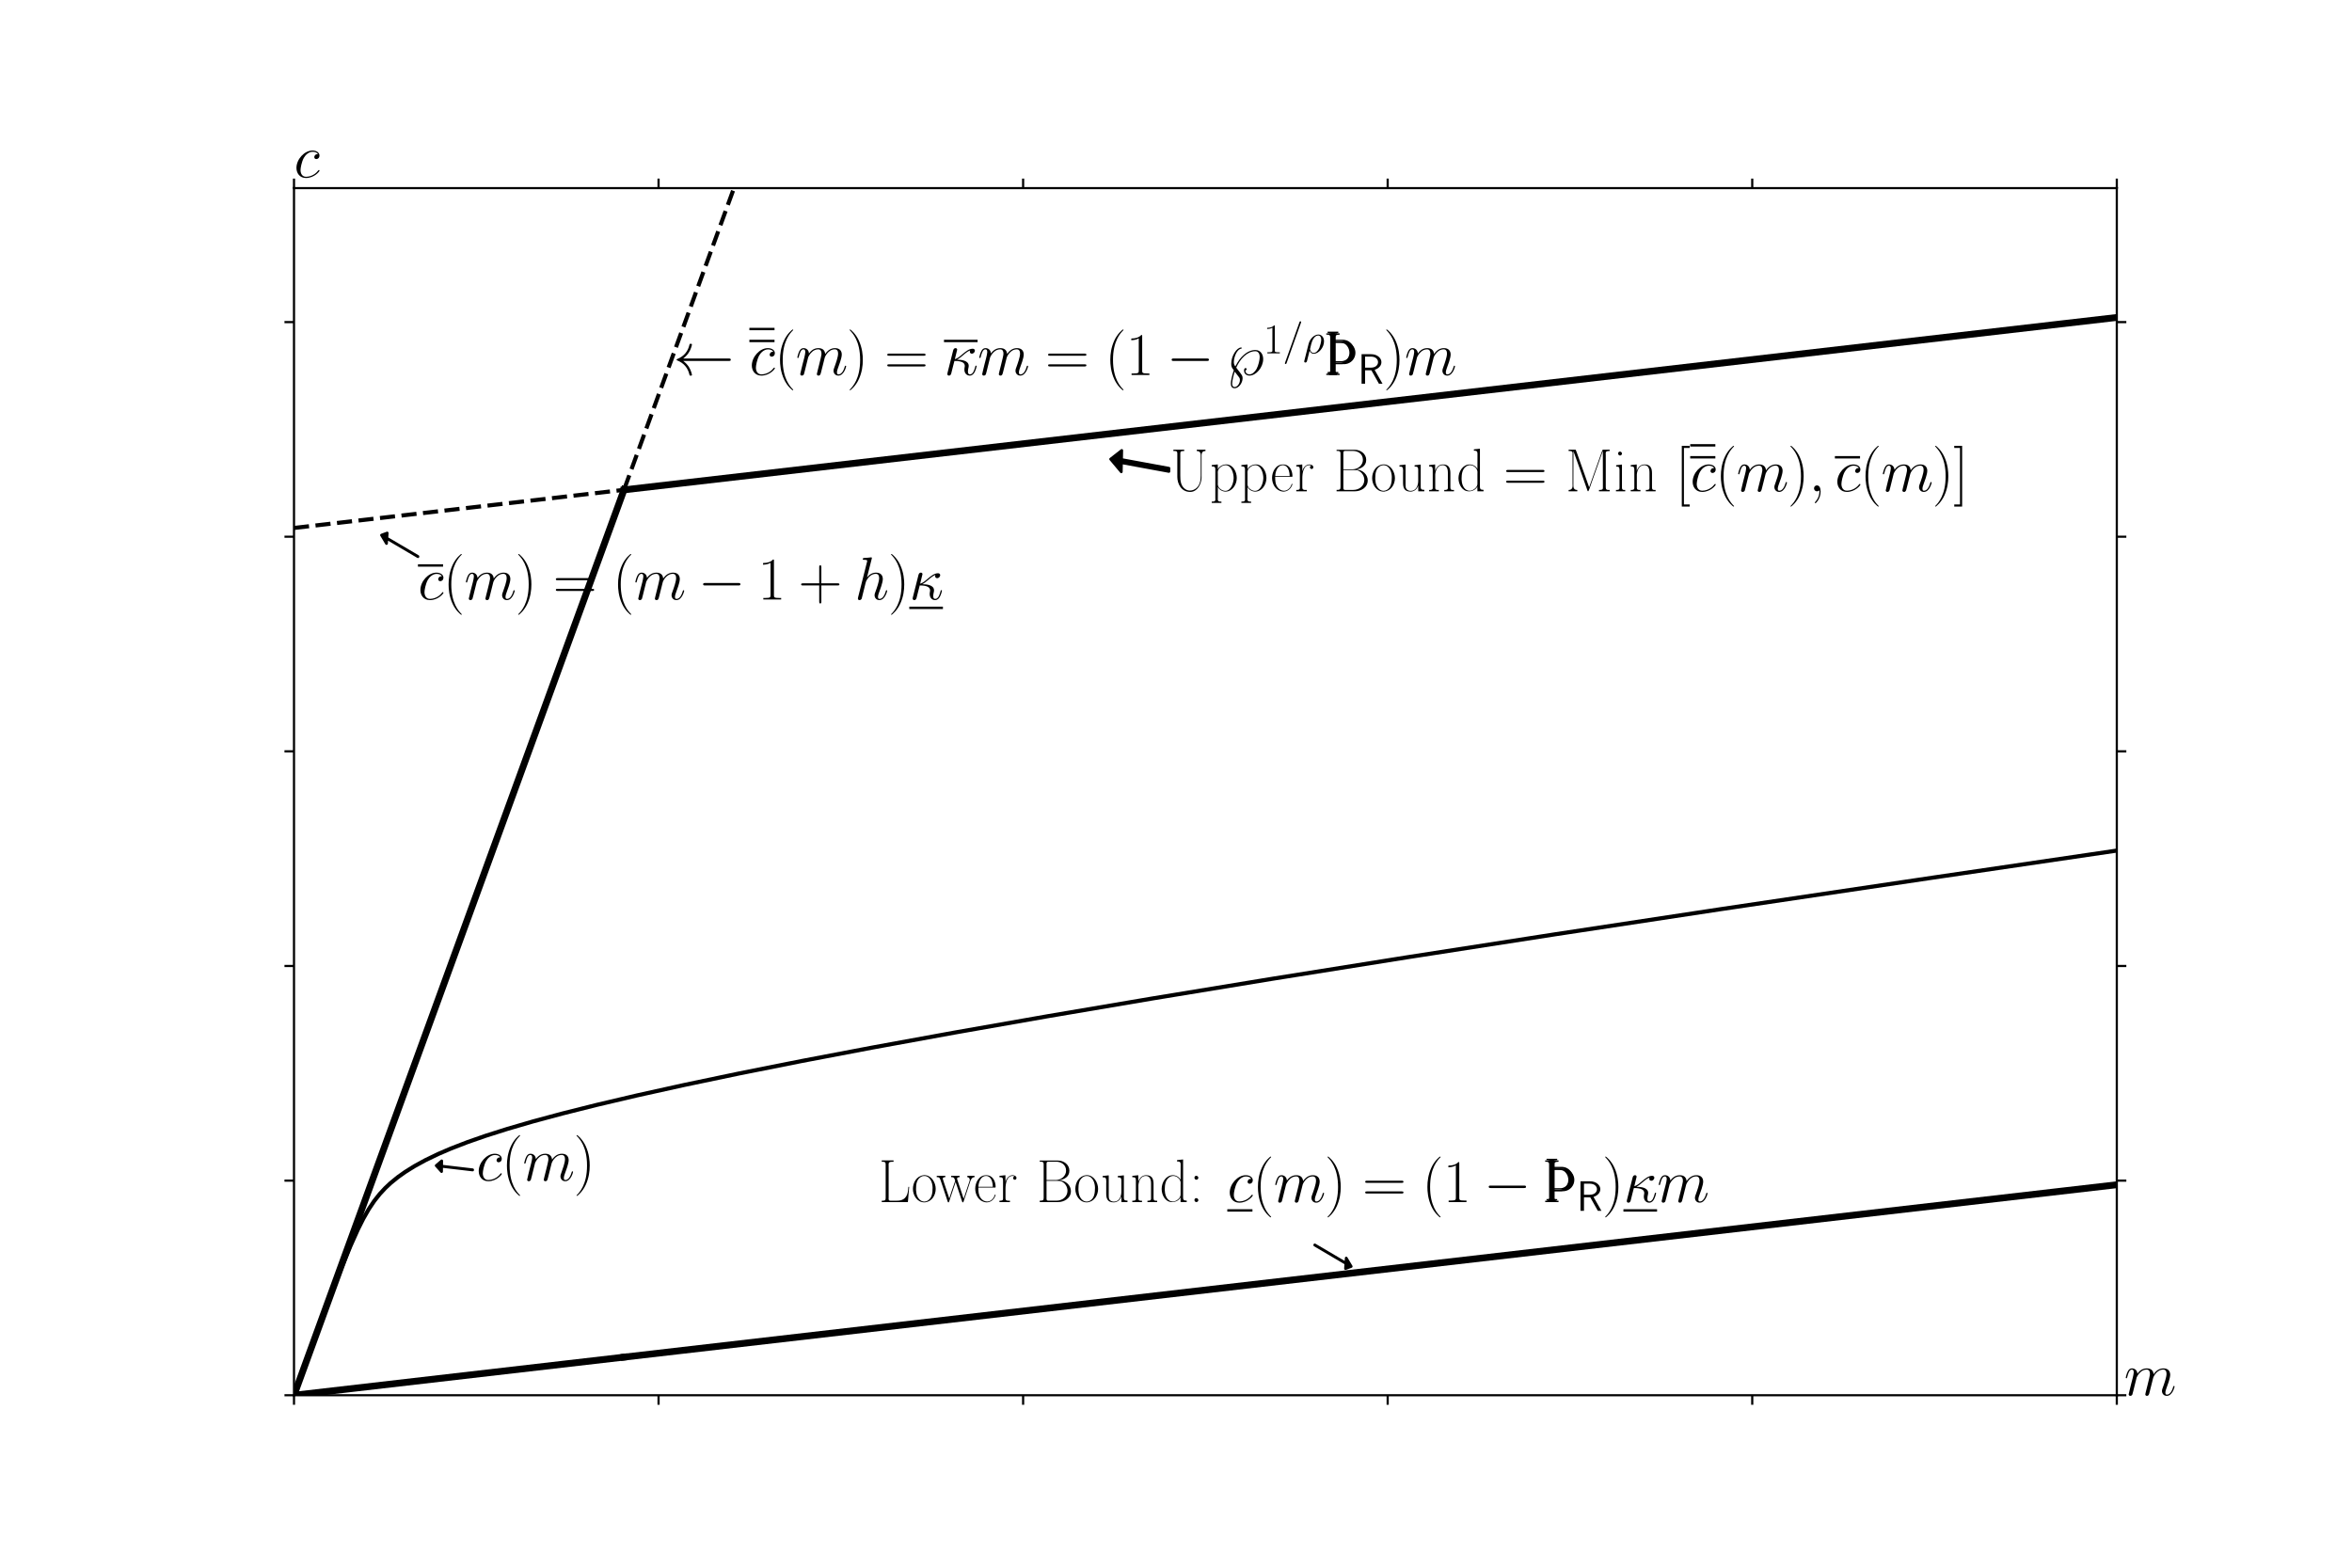 <?xml version="1.0" encoding="utf-8" standalone="no"?>
<!DOCTYPE svg PUBLIC "-//W3C//DTD SVG 1.1//EN"
  "http://www.w3.org/Graphics/SVG/1.1/DTD/svg11.dtd">
<svg height="576pt" version="1.1" viewBox="0 0 864 576" width="864pt" xmlns="http://www.w3.org/2000/svg" xmlns:xlink="http://www.w3.org/1999/xlink">
 <defs>
  <style type="text/css">*{stroke-linecap:butt;stroke-linejoin:round;}</style>
 </defs>
 <g id="figure_1">
  <g id="patch_1">
   <path d="M 0 576 
L 864 576 
L 864 0 
L 0 0 
z
" style="fill:#ffffff;"/>
  </g>
  <g id="axes_1">
   <g id="patch_2">
    <path d="M 108 512.64 
L 777.6 512.64 
L 777.6 69.12 
L 108 69.12 
z
" style="fill:#ffffff;"/>
   </g>
   <g id="patch_3">
    <path clip-path="url(#pd4730ca4a9)" d="M 160.229 428.26 
L 162.263 426.527 
L 162.237 428.457 
L 173.621 429.798 
L 173.62 429.877 
L 162.235 428.536 
L 162.209 430.466 
z
" style="stroke:#000000;stroke-linejoin:miter;"/>
   </g>
   <g id="patch_4">
    <path clip-path="url(#pd4730ca4a9)" d="M 140.141 196.61 
L 142.242 195.837 
L 142.113 197.732 
L 153.535 204.458 
L 153.53 204.535 
L 142.108 197.809 
L 141.979 199.703 
z
" style="stroke:#000000;stroke-linejoin:miter;"/>
   </g>
   <g id="patch_5">
    <path clip-path="url(#pd4730ca4a9)" d="M 407.981 168.688 
L 412.074 165.49 
L 412.003 168.835 
L 429.421 172.04 
L 429.395 173.221 
L 411.978 170.016 
L 411.907 173.361 
z
" style="stroke:#000000;stroke-linejoin:miter;"/>
   </g>
   <g id="patch_6">
    <path clip-path="url(#pd4730ca4a9)" d="M 496.368 465.324 
L 494.267 466.097 
L 494.396 464.203 
L 482.973 457.477 
L 482.979 457.4 
L 494.401 464.126 
L 494.53 462.231 
z
" style="stroke:#000000;stroke-linejoin:miter;"/>
   </g>
   <g id="matplotlib.axis_1">
    <g id="xtick_1">
     <g id="line2d_1">
      <defs>
       <path d="M 0 0 
L 0 3.5 
" id="m30de24ab02" style="stroke:#000000;stroke-width:0.8;"/>
      </defs>
      <g>
       <use style="stroke:#000000;stroke-width:0.8;" x="108" xlink:href="#m30de24ab02" y="512.64"/>
      </g>
     </g>
     <g id="line2d_2">
      <defs>
       <path d="M 0 0 
L 0 -3.5 
" id="mcea9749d18" style="stroke:#000000;stroke-width:0.8;"/>
      </defs>
      <g>
       <use style="stroke:#000000;stroke-width:0.8;" x="108" xlink:href="#mcea9749d18" y="69.12"/>
      </g>
     </g>
    </g>
    <g id="xtick_2">
     <g id="line2d_3">
      <g>
       <use style="stroke:#000000;stroke-width:0.8;" x="241.92" xlink:href="#m30de24ab02" y="512.64"/>
      </g>
     </g>
     <g id="line2d_4">
      <g>
       <use style="stroke:#000000;stroke-width:0.8;" x="241.92" xlink:href="#mcea9749d18" y="69.12"/>
      </g>
     </g>
    </g>
    <g id="xtick_3">
     <g id="line2d_5">
      <g>
       <use style="stroke:#000000;stroke-width:0.8;" x="375.84" xlink:href="#m30de24ab02" y="512.64"/>
      </g>
     </g>
     <g id="line2d_6">
      <g>
       <use style="stroke:#000000;stroke-width:0.8;" x="375.84" xlink:href="#mcea9749d18" y="69.12"/>
      </g>
     </g>
    </g>
    <g id="xtick_4">
     <g id="line2d_7">
      <g>
       <use style="stroke:#000000;stroke-width:0.8;" x="509.76" xlink:href="#m30de24ab02" y="512.64"/>
      </g>
     </g>
     <g id="line2d_8">
      <g>
       <use style="stroke:#000000;stroke-width:0.8;" x="509.76" xlink:href="#mcea9749d18" y="69.12"/>
      </g>
     </g>
    </g>
    <g id="xtick_5">
     <g id="line2d_9">
      <g>
       <use style="stroke:#000000;stroke-width:0.8;" x="643.68" xlink:href="#m30de24ab02" y="512.64"/>
      </g>
     </g>
     <g id="line2d_10">
      <g>
       <use style="stroke:#000000;stroke-width:0.8;" x="643.68" xlink:href="#mcea9749d18" y="69.12"/>
      </g>
     </g>
    </g>
    <g id="xtick_6">
     <g id="line2d_11">
      <g>
       <use style="stroke:#000000;stroke-width:0.8;" x="777.6" xlink:href="#m30de24ab02" y="512.64"/>
      </g>
     </g>
     <g id="line2d_12">
      <g>
       <use style="stroke:#000000;stroke-width:0.8;" x="777.6" xlink:href="#mcea9749d18" y="69.12"/>
      </g>
     </g>
    </g>
   </g>
   <g id="matplotlib.axis_2">
    <g id="ytick_1">
     <g id="line2d_13">
      <defs>
       <path d="M 0 0 
L -3.5 0 
" id="m3f23ad87c6" style="stroke:#000000;stroke-width:0.8;"/>
      </defs>
      <g>
       <use style="stroke:#000000;stroke-width:0.8;" x="108" xlink:href="#m3f23ad87c6" y="512.64"/>
      </g>
     </g>
     <g id="line2d_14">
      <defs>
       <path d="M 0 0 
L 3.5 0 
" id="m6c39a066da" style="stroke:#000000;stroke-width:0.8;"/>
      </defs>
      <g>
       <use style="stroke:#000000;stroke-width:0.8;" x="777.6" xlink:href="#m6c39a066da" y="512.64"/>
      </g>
     </g>
    </g>
    <g id="ytick_2">
     <g id="line2d_15">
      <g>
       <use style="stroke:#000000;stroke-width:0.8;" x="108" xlink:href="#m3f23ad87c6" y="433.78"/>
      </g>
     </g>
     <g id="line2d_16">
      <g>
       <use style="stroke:#000000;stroke-width:0.8;" x="777.6" xlink:href="#m6c39a066da" y="433.78"/>
      </g>
     </g>
    </g>
    <g id="ytick_3">
     <g id="line2d_17">
      <g>
       <use style="stroke:#000000;stroke-width:0.8;" x="108" xlink:href="#m3f23ad87c6" y="354.921"/>
      </g>
     </g>
     <g id="line2d_18">
      <g>
       <use style="stroke:#000000;stroke-width:0.8;" x="777.6" xlink:href="#m6c39a066da" y="354.921"/>
      </g>
     </g>
    </g>
    <g id="ytick_4">
     <g id="line2d_19">
      <g>
       <use style="stroke:#000000;stroke-width:0.8;" x="108" xlink:href="#m3f23ad87c6" y="276.061"/>
      </g>
     </g>
     <g id="line2d_20">
      <g>
       <use style="stroke:#000000;stroke-width:0.8;" x="777.6" xlink:href="#m6c39a066da" y="276.061"/>
      </g>
     </g>
    </g>
    <g id="ytick_5">
     <g id="line2d_21">
      <g>
       <use style="stroke:#000000;stroke-width:0.8;" x="108" xlink:href="#m3f23ad87c6" y="197.201"/>
      </g>
     </g>
     <g id="line2d_22">
      <g>
       <use style="stroke:#000000;stroke-width:0.8;" x="777.6" xlink:href="#m6c39a066da" y="197.201"/>
      </g>
     </g>
    </g>
    <g id="ytick_6">
     <g id="line2d_23">
      <g>
       <use style="stroke:#000000;stroke-width:0.8;" x="108" xlink:href="#m3f23ad87c6" y="118.342"/>
      </g>
     </g>
     <g id="line2d_24">
      <g>
       <use style="stroke:#000000;stroke-width:0.8;" x="777.6" xlink:href="#m6c39a066da" y="118.342"/>
      </g>
     </g>
    </g>
   </g>
   <g id="line2d_25">
    <path clip-path="url(#pd4730ca4a9)" d="M 108 512.64 
L 120.065 479.83 
L 125.427 465.879 
L 128.778 457.712 
L 131.459 451.741 
L 133.47 447.739 
L 135.481 444.233 
L 137.492 441.237 
L 139.503 438.698 
L 141.514 436.529 
L 143.524 434.645 
L 146.205 432.466 
L 148.886 430.568 
L 152.238 428.48 
L 156.259 426.278 
L 160.951 424.013 
L 165.643 421.992 
L 171.676 419.659 
L 178.378 417.322 
L 186.422 414.768 
L 195.805 412.034 
L 206.53 409.143 
L 219.265 405.946 
L 234.011 402.478 
L 251.438 398.62 
L 271.546 394.408 
L 294.335 389.869 
L 320.476 384.895 
L 350.638 379.392 
L 384.822 373.389 
L 423.027 366.91 
L 467.265 359.643 
L 516.865 351.732 
L 571.157 343.297 
L 632.151 334.039 
L 709.903 322.479 
L 777.6 312.52 
L 777.6 312.52 
" style="fill:none;stroke:#000000;stroke-linecap:square;stroke-width:1.5;"/>
   </g>
   <g id="line2d_26">
    <path clip-path="url(#pd4730ca4a9)" d="M 108 193.984 
L 229.268 179.976 
L 229.268 179.976 
" style="fill:none;stroke:#000000;stroke-dasharray:5.55,2.4;stroke-dashoffset:0;stroke-width:1.5;"/>
   </g>
   <g id="line2d_27">
    <path clip-path="url(#pd4730ca4a9)" d="M 229.268 179.976 
L 777.6 116.64 
L 777.6 116.64 
" style="fill:none;stroke:#000000;stroke-linecap:square;stroke-width:2.5;"/>
   </g>
   <g id="line2d_28">
    <path clip-path="url(#pd4730ca4a9)" d="M 108 512.64 
L 229.268 179.85 
L 229.268 179.85 
" style="fill:none;stroke:#000000;stroke-linecap:square;stroke-width:2.5;"/>
   </g>
   <g id="line2d_29">
    <path clip-path="url(#pd4730ca4a9)" d="M 229.268 179.85 
L 295.169 -1 
L 295.169 -1 
" style="fill:none;stroke:#000000;stroke-dasharray:5.55,2.4;stroke-dashoffset:0;stroke-width:1.5;"/>
   </g>
   <g id="line2d_30">
    <path clip-path="url(#pd4730ca4a9)" d="M 108 512.64 
L 229.268 498.633 
L 229.268 498.633 
" style="fill:none;stroke:#000000;stroke-linecap:square;stroke-width:2.5;"/>
   </g>
   <g id="line2d_31">
    <path clip-path="url(#pd4730ca4a9)" d="M 229.268 498.633 
L 777.6 435.296 
L 777.6 435.296 
" style="fill:none;stroke:#000000;stroke-linecap:square;stroke-width:2.5;"/>
   </g>
   <g id="patch_7">
    <path d="M 108 512.64 
L 108 69.12 
" style="fill:none;stroke:#000000;stroke-linecap:square;stroke-linejoin:miter;stroke-width:0.8;"/>
   </g>
   <g id="patch_8">
    <path d="M 777.6 512.64 
L 777.6 69.12 
" style="fill:none;stroke:#000000;stroke-linecap:square;stroke-linejoin:miter;stroke-width:0.8;"/>
   </g>
   <g id="patch_9">
    <path d="M 108 512.64 
L 777.6 512.64 
" style="fill:none;stroke:#000000;stroke-linecap:square;stroke-linejoin:miter;stroke-width:0.8;"/>
   </g>
   <g id="patch_10">
    <path d="M 108 69.12 
L 777.6 69.12 
" style="fill:none;stroke:#000000;stroke-linecap:square;stroke-linejoin:miter;stroke-width:0.8;"/>
   </g>
   <g id="text_1">
    <!-- $c$ -->
    <g transform="translate(108 65.177)scale(0.22 -0.22)">
     <defs>
      <path d="M 2502 2431 
C 2381 2431 2323 2431 2234 2355 
C 2195 2323 2125 2227 2125 2125 
C 2125 1997 2221 1920 2342 1920 
C 2496 1920 2669 2044 2669 2292 
C 2669 2588 2374 2816 1933 2816 
C 1094 2816 256 1903 256 996 
C 256 441 602 -64 1254 -64 
C 2125 -64 2675 622 2675 706 
C 2675 744 2637 776 2611 776 
C 2592 776 2586 770 2528 713 
C 2118 162 1510 64 1267 64 
C 826 64 685 446 685 764 
C 685 988 794 1605 1024 2039 
C 1190 2338 1536 2682 1939 2682 
C 2022 2682 2374 2682 2502 2431 
z
" id="CMMI12-63" transform="scale(0.016)"/>
     </defs>
     <use transform="scale(0.996)" xlink:href="#CMMI12-63"/>
    </g>
   </g>
   <g id="text_2">
    <!-- $m$ -->
    <g transform="translate(780.278 512.64)scale(0.22 -0.22)">
     <defs>
      <path d="M 1318 1871 
C 1331 1910 1491 2229 1728 2433 
C 1894 2586 2112 2689 2362 2689 
C 2618 2689 2707 2497 2707 2242 
C 2707 2203 2707 2076 2630 1775 
L 2470 1118 
C 2419 926 2298 453 2285 383 
C 2259 287 2221 121 2221 96 
C 2221 6 2291 -64 2387 -64 
C 2579 -64 2611 83 2669 313 
L 3053 1839 
C 3066 1890 3398 2689 4102 2689 
C 4358 2689 4448 2497 4448 2242 
C 4448 1884 4198 1188 4058 805 
C 4000 651 3968 568 3968 453 
C 3968 166 4166 -64 4474 -64 
C 5069 -64 5293 875 5293 913 
C 5293 945 5267 971 5229 971 
C 5171 971 5165 952 5133 843 
C 4986 332 4749 64 4493 64 
C 4429 64 4326 64 4326 269 
C 4326 436 4403 640 4429 710 
C 4544 1018 4832 1773 4832 2145 
C 4832 2528 4608 2816 4122 2816 
C 3693 2816 3347 2574 3091 2197 
C 3072 2542 2861 2816 2381 2816 
C 1811 2816 1510 2415 1395 2255 
C 1376 2618 1114 2816 832 2816 
C 646 2816 499 2727 378 2484 
C 262 2254 173 1865 173 1839 
C 173 1814 198 1782 243 1782 
C 294 1782 301 1788 339 1935 
C 435 2312 557 2689 813 2689 
C 960 2689 1011 2586 1011 2395 
C 1011 2254 947 2005 902 1807 
L 723 1118 
C 698 996 627 709 595 594 
C 550 428 480 128 480 96 
C 480 6 550 -64 646 -64 
C 723 -64 813 -26 864 70 
C 877 102 934 326 966 453 
L 1107 1028 
L 1318 1871 
z
" id="CMMI12-6d" transform="scale(0.016)"/>
     </defs>
     <use transform="scale(0.996)" xlink:href="#CMMI12-6d"/>
    </g>
   </g>
   <g id="text_3">
    <!-- $c(m)$ -->
    <g transform="translate(174.96 433.78)scale(0.22 -0.22)">
     <defs>
      <path d="M 1958 -1561 
C 1958 -1555 1958 -1542 1939 -1523 
C 1645 -1224 858 -407 858 1581 
C 858 3569 1632 4379 1946 4697 
C 1946 4704 1958 4717 1958 4736 
C 1958 4755 1939 4768 1914 4768 
C 1843 4768 1299 4296 986 3594 
C 666 2887 576 2199 576 1588 
C 576 1128 621 351 1005 -471 
C 1312 -1135 1837 -1600 1914 -1600 
C 1946 -1600 1958 -1587 1958 -1561 
z
" id="CMR17-28" transform="scale(0.016)"/>
      <path d="M 1683 1581 
C 1683 2040 1638 2817 1254 3639 
C 947 4303 422 4768 346 4768 
C 326 4768 301 4761 301 4729 
C 301 4717 307 4710 314 4697 
C 621 4378 1402 3568 1402 1584 
C 1402 -407 627 -1217 314 -1537 
C 307 -1549 301 -1556 301 -1568 
C 301 -1600 326 -1600 346 -1600 
C 416 -1600 960 -1128 1274 -426 
C 1594 281 1683 969 1683 1581 
z
" id="CMR17-29" transform="scale(0.016)"/>
     </defs>
     <use transform="scale(0.996)" xlink:href="#CMMI12-63"/>
     <use transform="translate(41.983 0)scale(0.996)" xlink:href="#CMR17-28"/>
     <use transform="translate(77.264 0)scale(0.996)" xlink:href="#CMMI12-6d"/>
     <use transform="translate(162.591 0)scale(0.996)" xlink:href="#CMR17-29"/>
    </g>
   </g>
   <g id="text_4">
    <!-- $\leftarrow \overline{\overline{c}}(m)= \overline{\MPC}m = (1-\UnempPrb^{1/\CRRA}\pmb{\text{\TH}}_{\mathsf{R}})m$ -->
    <g transform="translate(247.277 137.779)scale(0.22 -0.22)">
     <defs>
      <path d="M 5811 1472 
C 5926 1472 6042 1472 6042 1600 
C 6042 1728 5926 1728 5811 1728 
L 1056 1728 
C 1408 1997 1581 2259 1632 2342 
C 1920 2784 1971 3187 1971 3194 
C 1971 3270 1894 3270 1843 3270 
C 1734 3270 1728 3258 1702 3142 
C 1555 2515 1178 1984 454 1683 
C 384 1658 358 1645 358 1600 
C 358 1555 390 1542 454 1517 
C 1120 1242 1549 742 1709 26 
C 1728 -51 1734 -70 1843 -70 
C 1894 -70 1971 -70 1971 7 
C 1971 20 1914 423 1645 851 
C 1517 1043 1331 1267 1056 1472 
L 5811 1472 
z
" id="CMSY10-20" transform="scale(0.016)"/>
      <path d="M 4115 2017 
C 4211 2017 4307 2017 4307 2125 
C 4307 2240 4198 2240 4090 2240 
L 512 2240 
C 403 2240 294 2240 294 2125 
C 294 2017 390 2017 486 2017 
L 4115 2017 
z
M 4090 896 
C 4198 896 4307 896 4307 1011 
C 4307 1119 4211 1119 4115 1119 
L 486 1119 
C 390 1119 294 1119 294 1011 
C 294 896 403 896 512 896 
L 4090 896 
z
" id="CMR17-3d" transform="scale(0.016)"/>
      <path d="M 1363 1600 
C 1574 1714 1811 1912 1971 2046 
C 2355 2377 2496 2479 2739 2574 
C 2714 2536 2707 2485 2707 2441 
C 2707 2268 2854 2236 2918 2236 
C 3123 2236 3238 2427 3238 2548 
C 3238 2586 3226 2752 3002 2752 
C 2618 2752 2240 2431 1958 2198 
C 1587 1876 1402 1738 1139 1656 
L 1382 2656 
C 1382 2759 1299 2816 1216 2816 
C 1158 2816 1018 2797 966 2592 
L 371 224 
C 352 148 352 134 352 96 
C 352 6 422 -64 518 -64 
C 710 -64 749 106 781 244 
C 819 380 1082 1472 1094 1472 
C 1907 1472 2182 1264 2182 943 
C 2182 897 2182 878 2163 806 
C 2138 682 2138 609 2138 570 
C 2138 178 2387 -64 2701 -64 
C 2963 -64 3110 123 3206 291 
C 3341 543 3424 898 3424 923 
C 3424 956 3398 981 3360 981 
C 3302 981 3296 956 3270 852 
C 3187 542 3046 64 2720 64 
C 2579 64 2509 148 2509 374 
C 2509 498 2534 641 2560 737 
C 2573 802 2592 880 2592 951 
C 2592 1541 1786 1600 1363 1600 
z
" id="CMMI12-14" transform="scale(0.016)"/>
      <path d="M 1702 4058 
C 1702 4192 1696 4192 1606 4192 
C 1357 3916 979 3827 621 3827 
C 602 3827 570 3827 563 3808 
C 557 3795 557 3782 557 3648 
C 755 3648 1088 3686 1344 3839 
L 1344 461 
C 1344 236 1331 160 781 160 
L 589 160 
L 589 0 
C 896 0 1216 0 1523 0 
C 1830 0 2150 0 2458 0 
L 2458 160 
L 2266 160 
C 1715 160 1702 230 1702 458 
L 1702 4058 
z
" id="CMR17-31" transform="scale(0.016)"/>
      <path d="M 4218 1472 
C 4326 1472 4442 1472 4442 1600 
C 4442 1728 4326 1728 4218 1728 
L 755 1728 
C 646 1728 531 1728 531 1600 
C 531 1472 646 1472 755 1472 
L 4218 1472 
z
" id="CMSY10-0" transform="scale(0.016)"/>
      <path d="M 1050 768 
C 1446 1680 2195 2490 3046 2490 
C 3366 2490 3507 2221 3507 1869 
C 3507 1594 3379 998 3174 627 
C 3014 339 2733 64 2432 64 
C 2304 64 2010 122 2010 473 
C 2099 492 2138 556 2138 614 
C 2138 685 2086 723 2029 723 
C 1869 723 1869 525 1869 461 
C 1869 109 2144 -64 2432 -64 
C 3136 -64 3872 800 3872 1670 
C 3872 2150 3603 2618 3059 2618 
C 2669 2618 2234 2470 1786 2054 
C 1542 1837 1274 1523 954 902 
C 800 1075 800 1280 800 1370 
C 800 1850 1107 2672 1549 2757 
C 1587 2763 1626 2769 1626 2830 
C 1626 2836 1626 2879 1555 2879 
C 1101 2879 525 2001 525 1186 
C 525 856 595 760 794 499 
C 570 -146 480 -694 480 -893 
C 480 -1158 582 -1390 883 -1390 
C 1306 -1390 1715 -838 1715 -343 
C 1715 -111 1658 -35 1440 261 
C 1350 370 1133 652 1050 768 
z
M 890 351 
L 1357 -257 
C 1427 -360 1434 -436 1434 -526 
C 1434 -897 1152 -1262 883 -1262 
C 704 -1262 621 -1134 621 -891 
C 621 -596 800 95 890 351 
z
" id="CMMI12-7d" transform="scale(0.016)"/>
      <path d="M 2746 4562 
C 2746 4569 2784 4666 2784 4678 
C 2784 4755 2720 4800 2669 4800 
C 2637 4800 2579 4800 2528 4659 
L 384 -1363 
C 384 -1370 346 -1465 346 -1478 
C 346 -1555 410 -1600 461 -1600 
C 499 -1600 557 -1593 602 -1459 
L 2746 4562 
z
" id="CMMI12-3d" transform="scale(0.016)"/>
      <path d="M 198 -1107 
C 192 -1139 179 -1177 179 -1216 
C 179 -1312 256 -1376 352 -1376 
C 448 -1376 538 -1312 576 -1222 
C 602 -1164 781 -397 986 390 
C 1114 70 1350 -64 1600 -64 
C 2323 -64 3142 830 3142 1795 
C 3142 2478 2726 2816 2285 2816 
C 1722 2816 1037 2235 826 1385 
L 198 -1107 
z
M 1594 64 
C 1158 64 1050 569 1050 645 
C 1050 684 1210 1295 1229 1391 
C 1555 2670 2182 2670 2278 2670 
C 2566 2670 2726 2410 2726 2036 
C 2726 1712 2554 1084 2445 819 
C 2253 381 1920 64 1594 64 
z
" id="CMMI12-1a" transform="scale(0.016)"/>
      <path d="M 474 4365 
L 474 4224 
L 582 4224 
C 749 4224 883 4205 883 3955 
L 883 410 
C 883 160 774 141 474 141 
L 474 0 
L 1594 0 
L 1594 141 
L 1466 141 
C 1318 141 1184 160 1184 365 
L 1184 1140 
L 2176 1140 
C 2797 1197 3251 1723 3251 2327 
C 3251 2872 2861 3411 2266 3501 
C 2163 3520 2061 3520 1958 3520 
L 1184 3520 
L 1184 3973 
C 1184 4148 1210 4224 1594 4224 
L 1594 4365 
L 474 4365 
z
M 1184 1280 
L 1184 3379 
L 1786 3379 
C 2093 3379 2394 3354 2624 3077 
C 2803 2873 2899 2596 2899 2327 
C 2899 1871 2586 1351 2003 1280 
L 1184 1280 
z
" id="SFRM3583-de" transform="scale(0.016)"/>
      <path d="M 2522 2109 
L 2534 2115 
C 3533 2459 3539 3147 3539 3268 
C 3539 3873 2925 4453 2003 4453 
L 570 4453 
L 570 32 
L 1094 32 
L 1094 2048 
L 2035 2048 
L 3168 32 
L 3706 32 
L 2522 2109 
z
M 1094 2437 
L 1094 4096 
L 1933 4096 
C 2746 4096 3034 3637 3034 3267 
C 3034 2922 2778 2437 1933 2437 
L 1094 2437 
z
" id="CMSS17-52" transform="scale(0.016)"/>
     </defs>
     <use transform="scale(0.996)" xlink:href="#CMSY10-20"/>
     <use transform="translate(127.301 0)scale(0.996)" xlink:href="#CMMI12-63"/>
     <use transform="translate(169.284 0)scale(0.996)" xlink:href="#CMR17-28"/>
     <use transform="translate(204.565 0)scale(0.996)" xlink:href="#CMMI12-6d"/>
     <use transform="translate(289.892 0)scale(0.996)" xlink:href="#CMR17-29"/>
     <use transform="translate(352.847 0)scale(0.996)" xlink:href="#CMR17-3d"/>
     <use transform="translate(452.235 0)scale(0.996)" xlink:href="#CMMI12-14"/>
     <use transform="translate(508.39 0)scale(0.996)" xlink:href="#CMMI12-6d"/>
     <use transform="translate(621.391 0)scale(0.996)" xlink:href="#CMR17-3d"/>
     <use transform="translate(720.78 0)scale(0.996)" xlink:href="#CMR17-28"/>
     <use transform="translate(756.061 0)scale(0.996)" xlink:href="#CMR17-31"/>
     <use transform="translate(823.891 0)scale(0.996)" xlink:href="#CMSY10-0"/>
     <use transform="translate(923.517 0)scale(0.996)" xlink:href="#CMMI12-7d"/>
     <use transform="translate(985.622 36.154)scale(0.697)" xlink:href="#CMR17-31"/>
     <use transform="translate(1017.605 36.154)scale(0.697)" xlink:href="#CMMI12-3d"/>
     <use transform="translate(1051.747 36.154)scale(0.697)" xlink:href="#CMMI12-1a"/>
     <use transform="translate(1083.037 0)scale(0.996)" xlink:href="#SFRM3583-de"/>
     <use transform="translate(1085.251 2.767)scale(0.996)" xlink:href="#SFRM3583-de"/>
     <use transform="translate(1087.465 0)scale(0.996)" xlink:href="#SFRM3583-de"/>
     <use transform="translate(1143.175 -14.944)scale(0.697)" xlink:href="#CMSS17-52"/>
     <use transform="translate(1185.964 0)scale(0.996)" xlink:href="#CMR17-29"/>
     <use transform="translate(1221.245 0)scale(0.996)" xlink:href="#CMMI12-6d"/>
     <path d="M 127.301 74.774 
L 169.284 74.774 
L 169.284 78.759 
L 127.301 78.759 
L 127.301 74.774 
z
"/>
     <path d="M 127.301 54.85 
L 169.284 54.85 
L 169.284 58.835 
L 127.301 58.835 
L 127.301 54.85 
z
"/>
     <path d="M 452.235 54.85 
L 508.39 54.85 
L 508.39 58.835 
L 452.235 58.835 
L 452.235 54.85 
z
"/>
    </g>
   </g>
   <g id="text_5">
    <!-- Upper Bound $ = $ Min $[\overline{\overline{c}}(m),\overline{c}(m)]$ -->
    <g transform="translate(429.408 180.517)scale(0.22 -0.22)">
     <defs>
      <path d="M 467 4365 
L 467 4224 
L 595 4224 
C 742 4224 877 4205 877 3994 
L 877 1505 
C 877 810 1274 -64 2227 -64 
C 2976 -64 3379 747 3418 1372 
L 3418 3790 
C 3418 4121 3597 4224 3827 4224 
L 3827 4365 
L 2918 4365 
L 2918 4224 
C 3142 4224 3328 4121 3328 3796 
L 3328 1653 
C 3328 1199 3270 728 2925 383 
C 2733 192 2464 77 2195 77 
C 1747 77 1389 434 1274 849 
C 1197 1104 1190 1366 1190 1627 
L 1190 3988 
C 1190 4179 1261 4224 1600 4224 
L 1600 4365 
L 467 4365 
z
" id="SFRM3583-55" transform="scale(0.016)"/>
      <path d="M 288 2750 
L 288 2608 
L 371 2608 
C 576 2608 666 2524 666 2326 
L 666 -731 
C 666 -775 672 -818 672 -862 
C 672 -1062 512 -1075 346 -1075 
L 288 -1075 
L 288 -1216 
L 1306 -1216 
L 1306 -1075 
L 1216 -1075 
C 1069 -1075 928 -1056 928 -854 
L 934 471 
C 1069 135 1459 -32 1728 -32 
C 2438 -32 2912 691 2912 1400 
C 2912 2032 2534 2819 1798 2819 
C 1453 2819 1050 2600 928 2298 
L 922 2819 
L 288 2750 
z
M 2579 1278 
C 2547 780 2278 45 1709 45 
C 1370 45 922 349 922 749 
C 922 788 928 827 928 866 
L 928 1821 
C 928 1885 922 1950 922 2014 
C 922 2375 1357 2737 1734 2737 
C 2349 2737 2586 1898 2586 1394 
C 2586 1355 2586 1317 2579 1278 
z
" id="SFRM3583-70" transform="scale(0.016)"/>
      <path d="M 563 1524 
L 2246 1524 
C 2259 1524 2285 1517 2310 1517 
C 2355 1517 2374 1543 2374 1581 
C 2374 2154 2099 2816 1382 2816 
C 614 2816 237 2031 237 1405 
C 237 778 589 70 1350 -26 
C 1376 -26 1402 -32 1427 -32 
C 1869 -32 2208 273 2355 686 
C 2362 705 2368 730 2368 749 
C 2368 768 2362 787 2336 787 
C 2272 787 2266 686 2246 628 
C 2118 324 1843 57 1485 57 
C 1216 57 960 210 813 425 
C 576 742 563 1149 563 1524 
z
M 570 1600 
C 582 2103 832 2740 1370 2740 
C 1818 2740 2010 2264 2061 1890 
C 2067 1793 2067 1697 2080 1600 
L 570 1600 
z
" id="SFRM3583-65" transform="scale(0.016)"/>
      <path d="M 288 2746 
L 288 2605 
L 352 2605 
C 557 2605 666 2560 666 2275 
L 666 361 
C 666 154 512 141 288 141 
L 288 0 
L 1389 0 
L 1389 141 
L 1261 141 
C 1075 141 922 160 922 407 
L 922 1350 
C 922 1900 1037 2740 1658 2740 
C 1728 2740 1798 2721 1862 2695 
C 1786 2663 1722 2611 1722 2520 
C 1722 2430 1792 2339 1901 2339 
C 1997 2339 2074 2423 2074 2519 
C 2074 2732 1837 2816 1664 2816 
C 1274 2816 979 2435 922 2080 
L 915 2816 
L 288 2746 
z
" id="SFRM3583-72" transform="scale(0.016)"/>
      <path d="M 474 4352 
L 474 4231 
L 582 4231 
C 749 4231 883 4212 883 3962 
L 883 416 
C 883 166 774 147 474 147 
L 474 0 
L 2067 0 
C 2176 0 2278 0 2387 0 
C 2995 0 3738 369 3738 1153 
C 3738 1771 3168 2275 2554 2275 
C 2976 2391 3578 2592 3578 3297 
C 3578 3925 2989 4352 2387 4352 
L 474 4352 
z
M 1184 2225 
L 2285 2225 
C 2470 2225 2656 2225 2822 2129 
C 3168 1945 3379 1569 3379 1186 
C 3379 567 2854 147 2227 147 
C 2131 147 2029 147 1933 147 
L 1357 147 
C 1235 147 1184 217 1184 332 
L 1184 2225 
z
M 1184 2307 
L 1184 4020 
C 1184 4135 1210 4231 1357 4231 
L 1907 4231 
C 2003 4231 2099 4231 2202 4231 
C 2662 4231 3232 3962 3232 3291 
C 3232 2799 2816 2403 2342 2326 
C 2240 2307 2131 2307 2029 2307 
L 1184 2307 
z
" id="SFRM3583-42" transform="scale(0.016)"/>
      <path d="M 1350 2816 
C 614 2726 237 2042 237 1376 
C 237 698 685 -32 1440 -32 
L 1504 -32 
C 2240 58 2624 736 2624 1382 
C 2624 2035 2182 2822 1440 2822 
C 1408 2822 1382 2816 1350 2816 
z
M 563 1274 
L 563 1376 
C 563 1856 621 2395 1114 2663 
C 1197 2702 1293 2734 1389 2734 
L 1434 2734 
C 2054 2734 2298 2012 2298 1495 
C 2298 990 2246 269 1606 77 
C 1549 64 1491 51 1434 51 
C 960 51 653 525 595 979 
C 576 1075 576 1178 563 1274 
z
" id="SFRM3583-6f" transform="scale(0.016)"/>
      <path d="M 301 2732 
L 301 2592 
L 358 2592 
C 570 2592 685 2560 685 2181 
C 685 2098 678 2015 678 1930 
L 678 904 
C 678 443 762 -32 1459 -32 
C 1856 -32 2170 248 2266 620 
L 2272 0 
L 2906 0 
L 2906 160 
L 2842 160 
C 2675 160 2528 179 2528 447 
L 2528 2803 
L 1888 2732 
L 1888 2592 
L 1958 2592 
C 2176 2592 2266 2521 2266 2258 
L 2266 1077 
C 2266 609 2042 45 1491 45 
C 1318 45 1133 102 1030 250 
C 947 366 941 526 941 673 
L 941 2803 
L 301 2732 
z
" id="SFRM3583-75" transform="scale(0.016)"/>
      <path d="M 301 2746 
L 301 2605 
L 365 2605 
C 570 2605 678 2560 678 2275 
L 678 361 
C 678 154 525 141 301 141 
L 301 0 
L 1318 0 
L 1318 141 
L 1229 141 
C 1082 141 941 160 941 361 
L 941 1777 
C 979 2217 1203 2740 1709 2740 
C 2112 2740 2266 2417 2266 1951 
L 2266 361 
C 2266 154 2112 141 1888 141 
L 1888 0 
L 2906 0 
L 2906 141 
L 2803 141 
C 2656 141 2528 160 2528 386 
L 2528 1885 
C 2528 2299 2451 2816 1760 2816 
C 1414 2816 1178 2629 1024 2352 
C 986 2281 947 2204 934 2126 
L 928 2816 
L 301 2746 
z
" id="SFRM3583-6e" transform="scale(0.016)"/>
      <path d="M 1882 4397 
L 1882 4256 
L 1952 4256 
C 2150 4256 2259 4198 2259 3955 
L 2253 2323 
C 2131 2617 1766 2816 1459 2816 
C 710 2816 269 2052 269 1373 
C 269 731 653 0 1338 0 
L 1395 0 
C 1741 0 2118 204 2246 507 
L 2253 0 
L 2893 0 
L 2893 160 
L 2816 160 
C 2605 160 2515 237 2515 461 
L 2515 4467 
L 1882 4397 
z
M 595 1245 
L 595 1341 
C 595 1783 659 2310 1056 2593 
C 1190 2689 1344 2740 1498 2740 
C 1862 2740 2259 2393 2259 2021 
C 2259 1951 2253 1874 2253 1804 
L 2253 770 
C 2253 424 1811 58 1440 58 
C 947 58 678 558 621 981 
C 608 1072 608 1155 595 1245 
z
" id="SFRM3583-64" transform="scale(0.016)"/>
      <path d="M 474 4365 
L 474 4224 
L 582 4224 
C 736 4224 890 4205 890 3987 
C 890 3937 883 3886 883 3841 
L 883 799 
C 883 735 890 671 890 601 
C 890 397 832 141 474 141 
L 474 0 
L 1382 0 
L 1382 141 
C 1005 141 973 404 973 627 
L 979 4230 
C 1005 4096 1069 3961 1114 3834 
C 1562 2640 1965 1432 2394 231 
C 2419 154 2458 0 2515 0 
C 2592 0 2790 665 2906 991 
C 3283 2020 3642 3068 4013 4110 
C 4026 4154 4051 4199 4058 4250 
L 4064 365 
C 4064 192 3994 141 3654 141 
L 3654 0 
L 4774 0 
L 4774 141 
L 4666 141 
C 4499 141 4365 160 4365 410 
L 4365 3809 
C 4365 3854 4358 3905 4358 3955 
C 4358 4211 4506 4224 4774 4224 
L 4774 4365 
L 4096 4365 
L 4032 4352 
L 3917 4064 
L 2624 422 
L 1331 4064 
L 1216 4352 
L 1152 4365 
L 474 4365 
z
" id="SFRM3583-4d" transform="scale(0.016)"/>
      <path d="M 326 2735 
L 326 2593 
L 358 2593 
C 563 2593 678 2561 678 2251 
L 678 360 
C 678 154 531 141 307 141 
L 307 0 
L 1274 0 
L 1274 141 
L 1190 141 
C 1056 141 934 154 934 373 
L 934 2805 
L 326 2735 
z
M 698 4160 
C 595 4160 531 4045 531 3962 
C 531 3866 608 3751 730 3751 
C 858 3751 934 3857 934 3952 
C 934 4046 858 4160 736 4160 
C 723 4160 710 4160 698 4160 
z
" id="SFRM3583-69" transform="scale(0.016)"/>
      <path d="M 1504 -1600 
L 1504 -1377 
L 902 -1377 
L 902 4544 
L 1504 4544 
L 1504 4767 
L 678 4767 
L 678 -1600 
L 1504 -1600 
z
" id="CMR17-5b" transform="scale(0.016)"/>
      <path d="M 1248 -31 
C 1248 343 1126 619 864 619 
C 659 619 557 453 557 313 
C 557 172 653 0 870 0 
C 954 0 1024 26 1082 83 
C 1094 96 1101 96 1107 96 
C 1120 96 1120 5 1120 -27 
C 1120 -240 1082 -659 710 -1080 
C 640 -1157 640 -1170 640 -1183 
C 640 -1216 672 -1248 704 -1248 
C 755 -1248 1248 -771 1248 -31 
z
" id="CMMI12-3b" transform="scale(0.016)"/>
      <path d="M 915 4767 
L 90 4767 
L 90 4544 
L 691 4544 
L 691 -1377 
L 90 -1377 
L 90 -1600 
L 915 -1600 
L 915 4767 
z
" id="CMR17-5d" transform="scale(0.016)"/>
     </defs>
     <use transform="scale(0.996)" xlink:href="#SFRM3583-55"/>
     <use transform="translate(66.841 0)scale(0.996)" xlink:href="#SFRM3583-70"/>
     <use transform="translate(116.379 0)scale(0.996)" xlink:href="#SFRM3583-70"/>
     <use transform="translate(168.398 0)scale(0.996)" xlink:href="#SFRM3583-65"/>
     <use transform="translate(208.016 0)scale(0.996)" xlink:href="#SFRM3583-72"/>
     <use transform="translate(272.373 0)scale(0.996)" xlink:href="#SFRM3583-42"/>
     <use transform="translate(335.523 0)scale(0.996)" xlink:href="#SFRM3583-6f"/>
     <use transform="translate(380.101 0)scale(0.996)" xlink:href="#SFRM3583-75"/>
     <use transform="translate(429.639 0)scale(0.996)" xlink:href="#SFRM3583-6e"/>
     <use transform="translate(479.178 0)scale(0.996)" xlink:href="#SFRM3583-64"/>
     <use transform="translate(558.415 0)scale(0.996)" xlink:href="#CMR17-3d"/>
     <use transform="translate(659.828 0)scale(0.996)" xlink:href="#SFRM3583-4d"/>
     <use transform="translate(741.549 0)scale(0.996)" xlink:href="#SFRM3583-69"/>
     <use transform="translate(766.287 0)scale(0.996)" xlink:href="#SFRM3583-6e"/>
     <use transform="translate(845.524 0)scale(0.996)" xlink:href="#CMR17-5b"/>
     <use transform="translate(870.395 0)scale(0.996)" xlink:href="#CMMI12-63"/>
     <use transform="translate(912.378 0)scale(0.996)" xlink:href="#CMR17-28"/>
     <use transform="translate(947.659 0)scale(0.996)" xlink:href="#CMMI12-6d"/>
     <use transform="translate(1032.986 0)scale(0.996)" xlink:href="#CMR17-29"/>
     <use transform="translate(1068.267 0)scale(0.996)" xlink:href="#CMMI12-3b"/>
     <use transform="translate(1111.968 0)scale(0.996)" xlink:href="#CMMI12-63"/>
     <use transform="translate(1153.952 0)scale(0.996)" xlink:href="#CMR17-28"/>
     <use transform="translate(1189.232 0)scale(0.996)" xlink:href="#CMMI12-6d"/>
     <use transform="translate(1274.56 0)scale(0.996)" xlink:href="#CMR17-29"/>
     <use transform="translate(1309.84 0)scale(0.996)" xlink:href="#CMR17-5d"/>
     <path d="M 870.395 74.774 
L 912.378 74.774 
L 912.378 78.759 
L 870.395 78.759 
L 870.395 74.774 
z
"/>
     <path d="M 870.395 54.85 
L 912.378 54.85 
L 912.378 58.835 
L 870.395 58.835 
L 870.395 54.85 
z
"/>
     <path d="M 1111.968 54.85 
L 1153.952 54.85 
L 1153.952 58.835 
L 1111.968 58.835 
L 1111.968 54.85 
z
"/>
    </g>
   </g>
   <g id="text_6">
    <!-- Lower Bound: $\underline{c}(m)= (1-\pmb{\text{\TH}}_{\mathsf{R}})\underline{\kappa}m$ -->
    <g transform="translate(322.272 441.666)scale(0.22 -0.22)">
     <defs>
      <path d="M 467 4365 
L 467 4224 
L 576 4224 
C 742 4224 877 4205 877 3955 
L 877 410 
C 877 160 768 141 467 141 
L 467 0 
L 3206 0 
L 3341 1592 
L 3258 1592 
C 3219 1100 3194 397 2470 192 
C 2278 141 2086 141 1888 141 
L 1376 141 
C 1242 141 1184 205 1184 346 
C 1184 391 1190 429 1190 468 
L 1190 3809 
C 1190 3854 1184 3905 1184 3955 
C 1184 4179 1306 4224 1562 4224 
L 1702 4224 
L 1702 4365 
L 467 4365 
z
" id="SFRM3583-4c" transform="scale(0.016)"/>
      <path d="M 90 2752 
L 90 2612 
L 141 2612 
C 397 2612 429 2496 563 2088 
L 1216 122 
C 1235 70 1248 -32 1318 -32 
L 1325 -32 
C 1382 -19 1402 96 1421 147 
L 1792 1264 
C 1850 1443 1907 1622 1971 1801 
C 2003 1902 2048 2005 2067 2107 
L 2074 2107 
C 2093 2005 2138 1902 2170 1801 
C 2234 1622 2291 1443 2349 1264 
L 2720 147 
C 2739 96 2758 -19 2816 -32 
L 2822 -32 
C 2893 -32 2906 70 2925 122 
L 3098 638 
C 3264 1143 3430 1641 3597 2145 
C 3661 2350 3776 2612 4051 2612 
L 4051 2752 
L 3296 2752 
L 3296 2612 
C 3456 2612 3552 2464 3552 2350 
C 3552 2254 3514 2158 3482 2069 
C 3290 1501 3104 926 2912 358 
C 2835 538 2784 729 2726 914 
C 2579 1354 2426 1801 2278 2248 
C 2259 2312 2221 2389 2221 2458 
C 2221 2592 2387 2612 2490 2612 
L 2490 2752 
L 1600 2752 
L 1600 2612 
L 1645 2612 
C 1824 2612 1920 2573 1984 2357 
C 1997 2325 2016 2280 2016 2241 
L 2016 2229 
C 2010 2165 1984 2107 1965 2049 
L 1843 1698 
C 1690 1264 1536 817 1408 377 
L 1402 377 
C 1389 447 1357 517 1338 588 
L 1216 952 
C 1094 1315 973 1674 851 2038 
L 762 2318 
C 742 2363 723 2414 723 2459 
L 723 2478 
C 742 2592 896 2612 992 2612 
L 992 2752 
L 90 2752 
z
" id="SFRM3583-77" transform="scale(0.016)"/>
      <path d="M 762 2752 
C 659 2752 595 2637 595 2554 
C 595 2458 672 2342 794 2342 
C 922 2342 1005 2449 1005 2544 
C 1005 2633 928 2752 800 2752 
C 787 2752 774 2752 762 2752 
z
M 762 410 
C 659 410 595 295 595 212 
C 595 116 672 0 794 0 
C 922 0 1005 107 1005 202 
C 1005 291 928 410 800 410 
C 787 410 774 410 762 410 
z
" id="SFRM3583-3a" transform="scale(0.016)"/>
     </defs>
     <use transform="scale(0.996)" xlink:href="#SFRM3583-4c"/>
     <use transform="translate(55.71 0)scale(0.996)" xlink:href="#SFRM3583-6f"/>
     <use transform="translate(97.808 0)scale(0.996)" xlink:href="#SFRM3583-77"/>
     <use transform="translate(159.747 0)scale(0.996)" xlink:href="#SFRM3583-65"/>
     <use transform="translate(199.365 0)scale(0.996)" xlink:href="#SFRM3583-72"/>
     <use transform="translate(263.722 0)scale(0.996)" xlink:href="#SFRM3583-42"/>
     <use transform="translate(326.872 0)scale(0.996)" xlink:href="#SFRM3583-6f"/>
     <use transform="translate(371.45 0)scale(0.996)" xlink:href="#SFRM3583-75"/>
     <use transform="translate(420.988 0)scale(0.996)" xlink:href="#SFRM3583-6e"/>
     <use transform="translate(470.527 0)scale(0.996)" xlink:href="#SFRM3583-64"/>
     <use transform="translate(520.065 0)scale(0.996)" xlink:href="#SFRM3583-3a"/>
     <use transform="translate(584.422 0)scale(0.996)" xlink:href="#CMMI12-63"/>
     <use transform="translate(626.405 0)scale(0.996)" xlink:href="#CMR17-28"/>
     <use transform="translate(661.686 0)scale(0.996)" xlink:href="#CMMI12-6d"/>
     <use transform="translate(747.013 0)scale(0.996)" xlink:href="#CMR17-29"/>
     <use transform="translate(809.968 0)scale(0.996)" xlink:href="#CMR17-3d"/>
     <use transform="translate(909.357 0)scale(0.996)" xlink:href="#CMR17-28"/>
     <use transform="translate(944.637 0)scale(0.996)" xlink:href="#CMR17-31"/>
     <use transform="translate(1012.467 0)scale(0.996)" xlink:href="#CMSY10-0"/>
     <use transform="translate(1107.666 0)scale(0.996)" xlink:href="#SFRM3583-de"/>
     <use transform="translate(1109.88 2.767)scale(0.996)" xlink:href="#SFRM3583-de"/>
     <use transform="translate(1112.094 0)scale(0.996)" xlink:href="#SFRM3583-de"/>
     <use transform="translate(1167.803 -14.944)scale(0.697)" xlink:href="#CMSS17-52"/>
     <use transform="translate(1210.593 0)scale(0.996)" xlink:href="#CMR17-29"/>
     <use transform="translate(1245.873 0)scale(0.996)" xlink:href="#CMMI12-14"/>
     <use transform="translate(1302.028 0)scale(0.996)" xlink:href="#CMMI12-6d"/>
     <path d="M 584.422 -15.94 
L 626.405 -15.94 
L 626.405 -11.955 
L 584.422 -11.955 
L 584.422 -15.94 
z
"/>
     <path d="M 1245.873 -15.94 
L 1302.028 -15.94 
L 1302.028 -11.955 
L 1245.873 -11.955 
L 1245.873 -15.94 
z
"/>
    </g>
   </g>
   <g id="text_7">
    <!-- $\overline{c}(m)= (m-1+h)\underline{\kappa}$ -->
    <g transform="translate(153.533 220.268)scale(0.22 -0.22)">
     <defs>
      <path d="M 2413 1472 
L 4109 1472 
C 4198 1472 4307 1472 4307 1580 
C 4307 1695 4205 1695 4109 1695 
L 2413 1695 
L 2413 3386 
C 2413 3475 2413 3584 2304 3584 
C 2189 3584 2189 3482 2189 3386 
L 2189 1695 
L 493 1695 
C 403 1695 294 1695 294 1587 
C 294 1472 397 1472 493 1472 
L 2189 1472 
L 2189 -218 
C 2189 -307 2189 -416 2298 -416 
C 2413 -416 2413 -314 2413 -218 
L 2413 1472 
z
" id="CMR17-2b" transform="scale(0.016)"/>
      <path d="M 1798 4257 
C 1805 4283 1818 4321 1818 4352 
C 1818 4416 1754 4416 1741 4416 
C 1734 4416 1421 4388 1389 4380 
C 1280 4373 1184 4358 1069 4358 
C 909 4345 864 4339 864 4224 
C 864 4160 915 4160 1005 4160 
C 1318 4160 1325 4103 1325 4040 
C 1325 4002 1312 3951 1306 3932 
L 378 248 
C 352 152 352 140 352 101 
C 352 -38 461 -64 525 -64 
C 634 -64 717 19 749 89 
L 1037 1245 
C 1069 1386 1107 1520 1139 1660 
C 1210 1929 1210 1935 1331 2120 
C 1453 2305 1741 2689 2234 2689 
C 2490 2689 2579 2497 2579 2242 
C 2579 1884 2330 1188 2189 805 
C 2131 651 2099 568 2099 453 
C 2099 166 2298 -64 2605 -64 
C 3200 -64 3424 875 3424 913 
C 3424 945 3398 971 3360 971 
C 3302 971 3296 952 3264 843 
C 3117 332 2880 64 2624 64 
C 2560 64 2458 64 2458 269 
C 2458 436 2534 640 2560 710 
C 2675 1018 2963 1773 2963 2145 
C 2963 2528 2739 2816 2253 2816 
C 1888 2816 1568 2644 1306 2312 
L 1798 4257 
z
" id="CMMI12-68" transform="scale(0.016)"/>
     </defs>
     <use transform="scale(0.996)" xlink:href="#CMMI12-63"/>
     <use transform="translate(41.983 0)scale(0.996)" xlink:href="#CMR17-28"/>
     <use transform="translate(77.264 0)scale(0.996)" xlink:href="#CMMI12-6d"/>
     <use transform="translate(162.591 0)scale(0.996)" xlink:href="#CMR17-29"/>
     <use transform="translate(225.546 0)scale(0.996)" xlink:href="#CMR17-3d"/>
     <use transform="translate(324.935 0)scale(0.996)" xlink:href="#CMR17-28"/>
     <use transform="translate(360.216 0)scale(0.996)" xlink:href="#CMMI12-6d"/>
     <use transform="translate(467.682 0)scale(0.996)" xlink:href="#CMSY10-0"/>
     <use transform="translate(567.309 0)scale(0.996)" xlink:href="#CMR17-31"/>
     <use transform="translate(635.138 0)scale(0.996)" xlink:href="#CMR17-2b"/>
     <use transform="translate(728.992 0)scale(0.996)" xlink:href="#CMMI12-68"/>
     <use transform="translate(785.147 0)scale(0.996)" xlink:href="#CMR17-29"/>
     <use transform="translate(820.428 0)scale(0.996)" xlink:href="#CMMI12-14"/>
     <path d="M 0 54.85 
L 41.983 54.85 
L 41.983 58.835 
L 0 58.835 
L 0 54.85 
z
"/>
     <path d="M 820.428 -15.94 
L 876.582 -15.94 
L 876.582 -11.955 
L 820.428 -11.955 
L 820.428 -15.94 
z
"/>
    </g>
   </g>
  </g>
 </g>
 <defs>
  <clipPath id="pd4730ca4a9">
   <rect height="443.52" width="669.6" x="108" y="69.12"/>
  </clipPath>
 </defs>
</svg>
